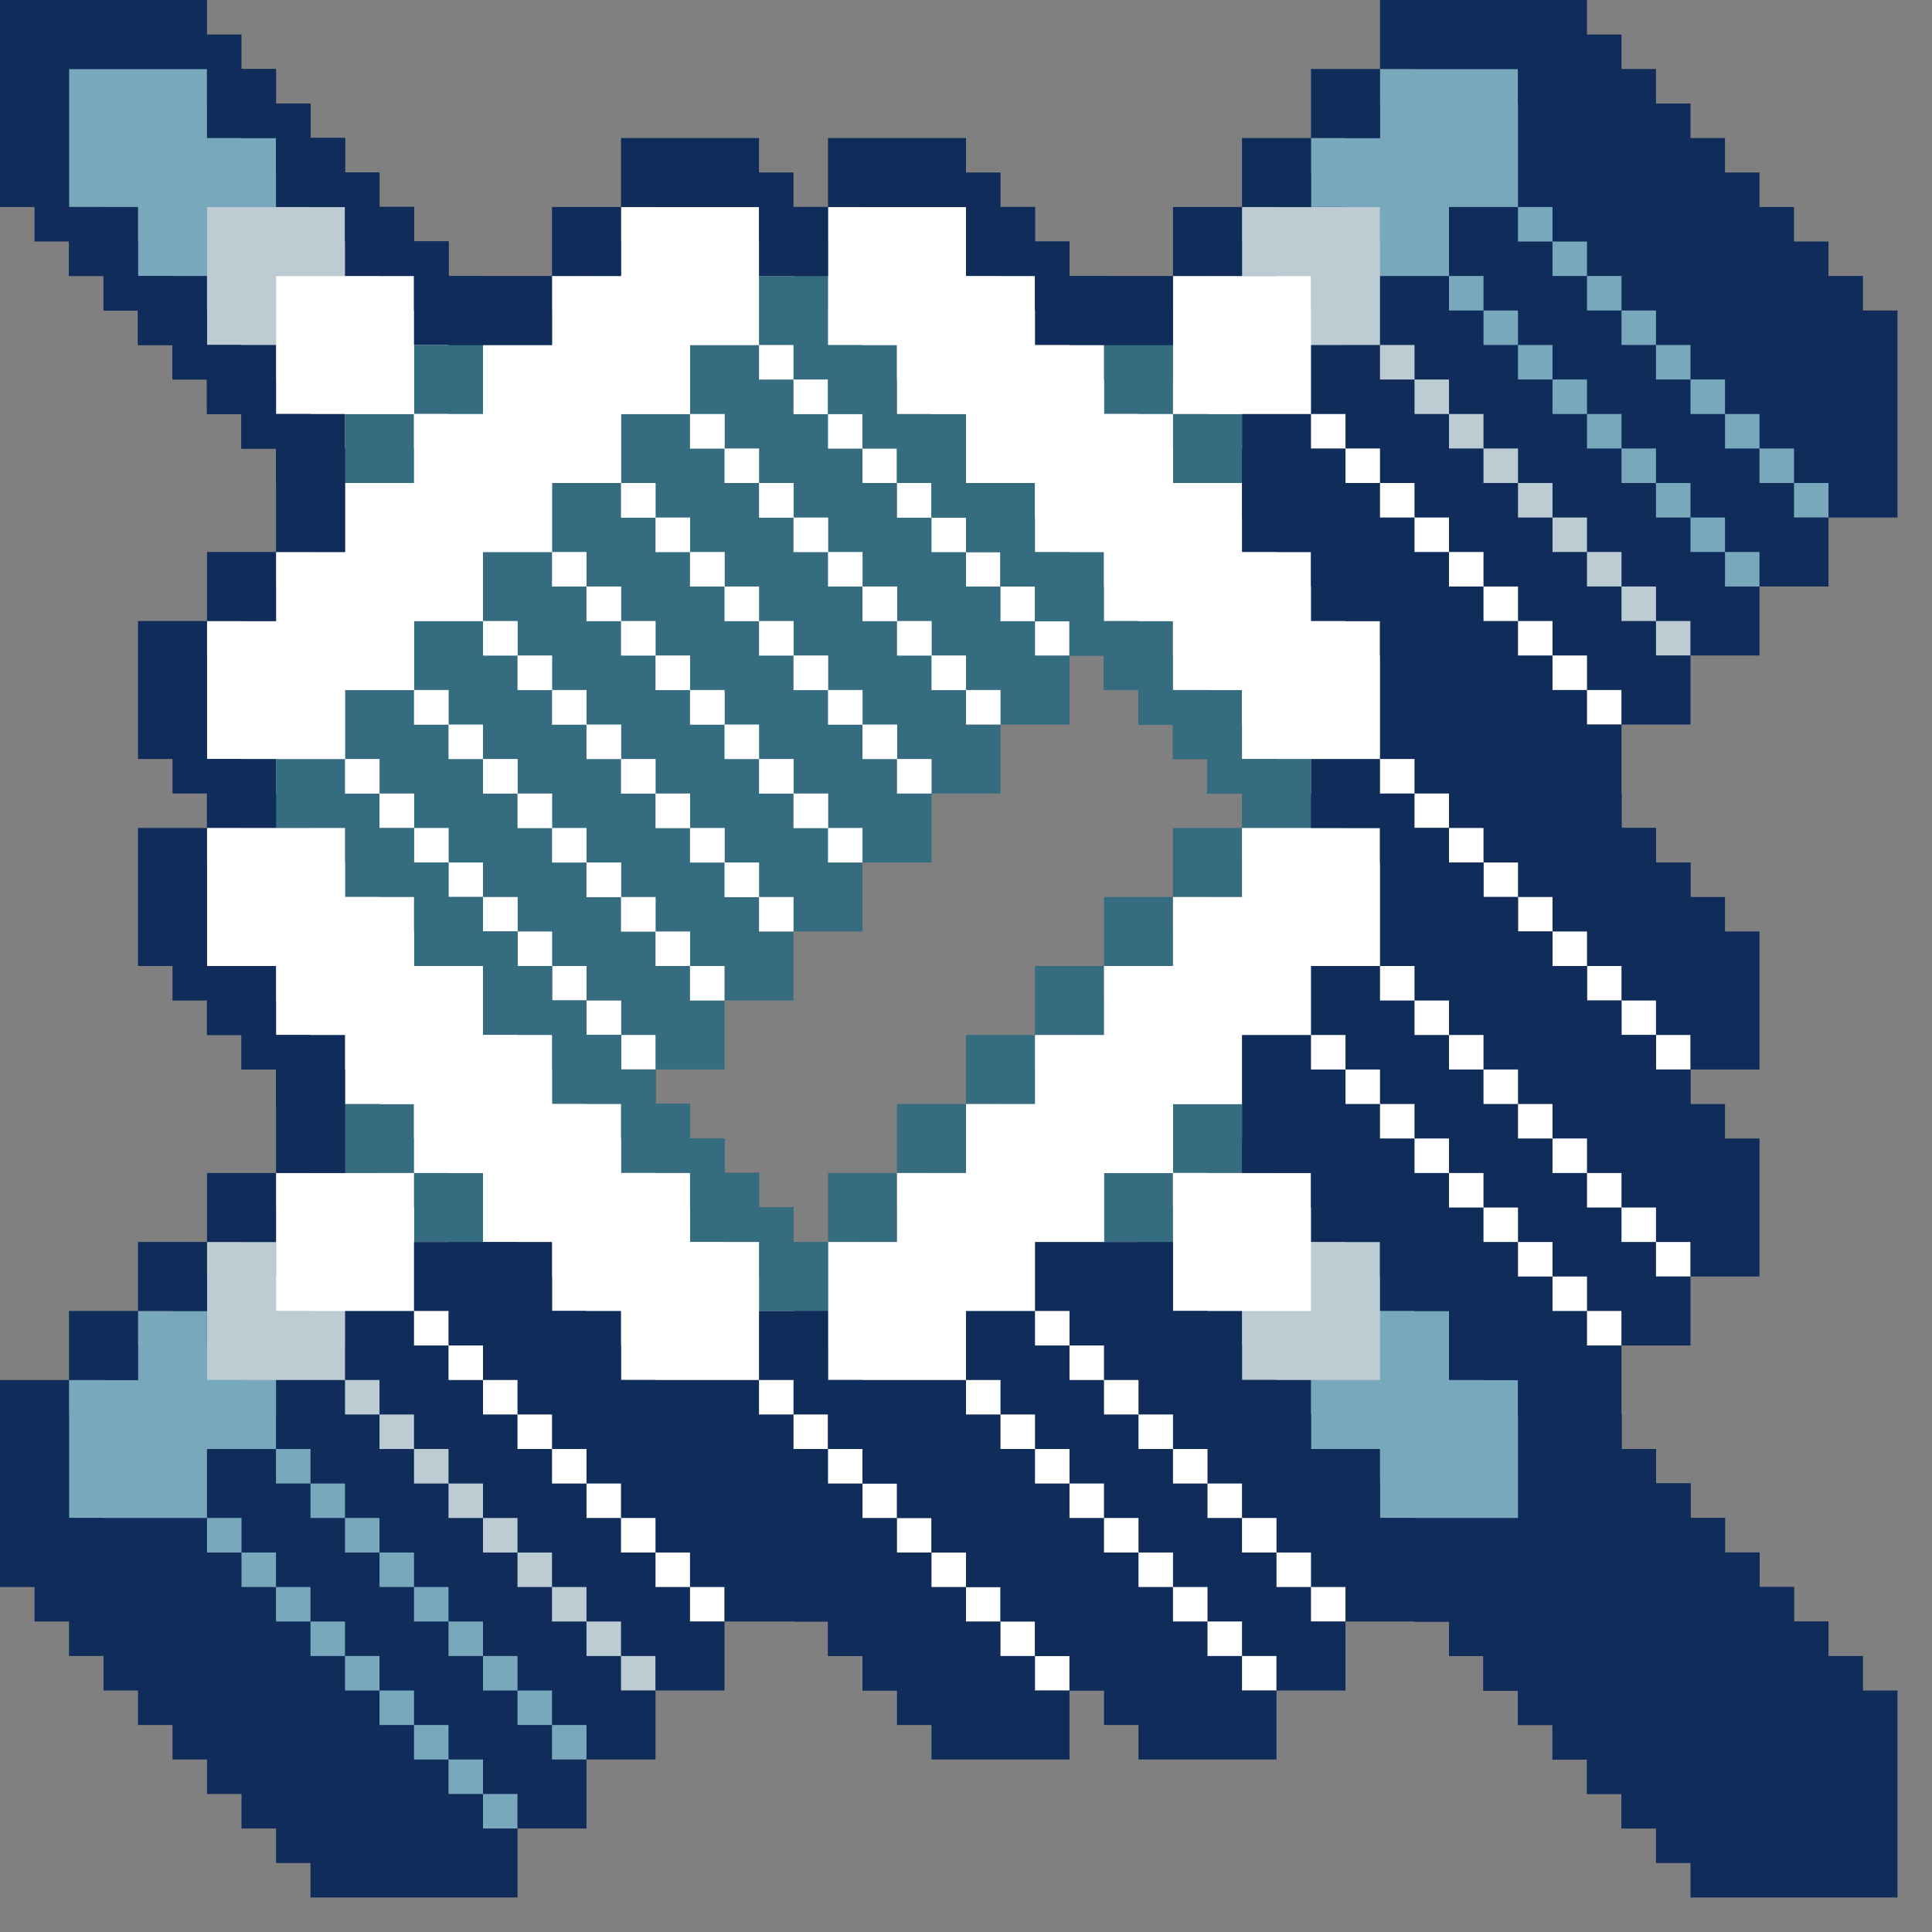 <svg xmlns="http://www.w3.org/2000/svg" xmlns:xlink="http://www.w3.org/1999/xlink" width="100%" height="100%" viewBox="0 0 28 28">
  <rect x="0" y="0" width="28" height="28" fill="#808080" stroke="none"/>
  <title>C2DL Logo (with blured tail)</title>
  <defs>
    <symbol id="c2l" width="11" height="12">
      <desc>T-Symbol (branch)</desc>
      <path d="M6,6L6,7L5,7L5,6L6,6ZM7,5L7,6L6,6L6,5L7,5Z" fill="#356C80"><desc>Light blue T-Separator (upper/bottom)</desc></path>
      <rect x="4" y="4" width="2" height="2" fill="#fff"><desc>White inner (T-bottom, upper part)</desc></rect>
      <path d="M4,5L3,5L3,3L5,3L5,4L4,4L4,5Z" fill="#BDCCD2"><desc>Gray inner (T-bottom, middle part)</desc></path>
      <path d="M1,1L3,1L3,2L4,2L4,3L3,3L3,4L2,4L2,3L1,3L1,1Z" fill="#77A8BB"><desc>Light blue inner (T-bottom, bottom part)</desc></path>
      <path d="M5,12L4,12L4,11L5,11L5,12ZM6,11L5,11L5,10L6,10L6,11ZM7,10L6,10L6,9L7,9L7,10ZM8,9L7,9L7,8L8,8L8,9ZM9,8L8,8L8,7L9,7L9,8ZM10,7L9,7L9,6L10,6L10,7ZM11,6L10,6L10,5L11,5L11,6Z" fill="#356C80"><desc>Light blue upper T-border</desc></path>
      <path d="M11,5L10,5L10,6L9,6L9,7L8,7L8,8L7,8L7,9L6,9L6,10L5,10L5,11L3,11L3,9L4,9L4,8L5,8L5,7L6,7L6,6L7,6L7,5L8,5L8,4L9,4L9,3L11,3L11,5Z" fill="#fff"><desc>White inner (T-upper)</desc></path>
      <path d="M3,12L3,11L4,11L4,12L3,12ZM2,9L3,9L3,11L2,11L2,9ZM3,9L3,8L4,8L4,9L3,9ZM5,8L4,8L4,6L5,6L5,8ZM4,6L3,6L3,5L4,5L4,6ZM3,5L2,5L2,4L3,4L3,5ZM8,5L6,5L6,4L8,4L8,5ZM9,4L8,4L8,3L9,3L9,4ZM2,4L1,4L1,3L2,3L2,4ZM6,4L5,4L5,3L6,3L6,4ZM11,3L9,3L9,2L11,2L11,3ZM5,3L4,3L4,2L5,2L5,3ZM1,3L0,3L0,0L3,0L3,1L1,1L1,3ZM4,2L3,2L3,1L4,1L4,2Z" fill="#0F2C5B"><desc>Dark blue border</desc></path>
    </symbol>
    <symbol id="c2la" width="23" height="23">
      <desc>4 T-Symbol (branch) combined. Upper T-parts connected. Results in rhombic form with 4 sticking out elements</desc>
      <use xlink:href="#c2l"/>
      <use xlink:href="#c2l" x="11" transform="rotate(90,17,6)"/>
      <use xlink:href="#c2l" x="11" y="12" transform="rotate(180,17,17.5)"/>
      <use xlink:href="#c2l" y="12" transform="rotate(270,5.5,17.5)"/>
    </symbol>
    <symbol id="c2lb" width="28" height="28">
      <desc>Stacked C2DL-Logo (right, down) with decreasing opacity. Results in an blured tail</desc>
      <use xlink:href="#c2la" x="4.5" y="4.5" opacity="0.05"/>
      <use xlink:href="#c2la" x="4" y="4" opacity="0.05"/>
      <use xlink:href="#c2la" x="3.5" y="3.5" opacity="0.1"/>
      <use xlink:href="#c2la" x="3" y="3" opacity="0.1"/>
      <use xlink:href="#c2la" x="2.5" y="2.5" opacity="0.2"/>
      <use xlink:href="#c2la" x="2" y="2" opacity="0.4"/>
      <use xlink:href="#c2la" x="1.5" y="1.5" opacity="0.6"/>
      <use xlink:href="#c2la" x="1" y="1" opacity="0.8"/>
      <use xlink:href="#c2la" x="0.5" y="0.5" opacity="0.9"/>
      <use xlink:href="#c2la"/>
    </symbol>
  </defs>
  <rect width="28" height="28" fill="none"><desc>Transparent background</desc></rect>
  <use xlink:href="#c2lb"/>
</svg>
